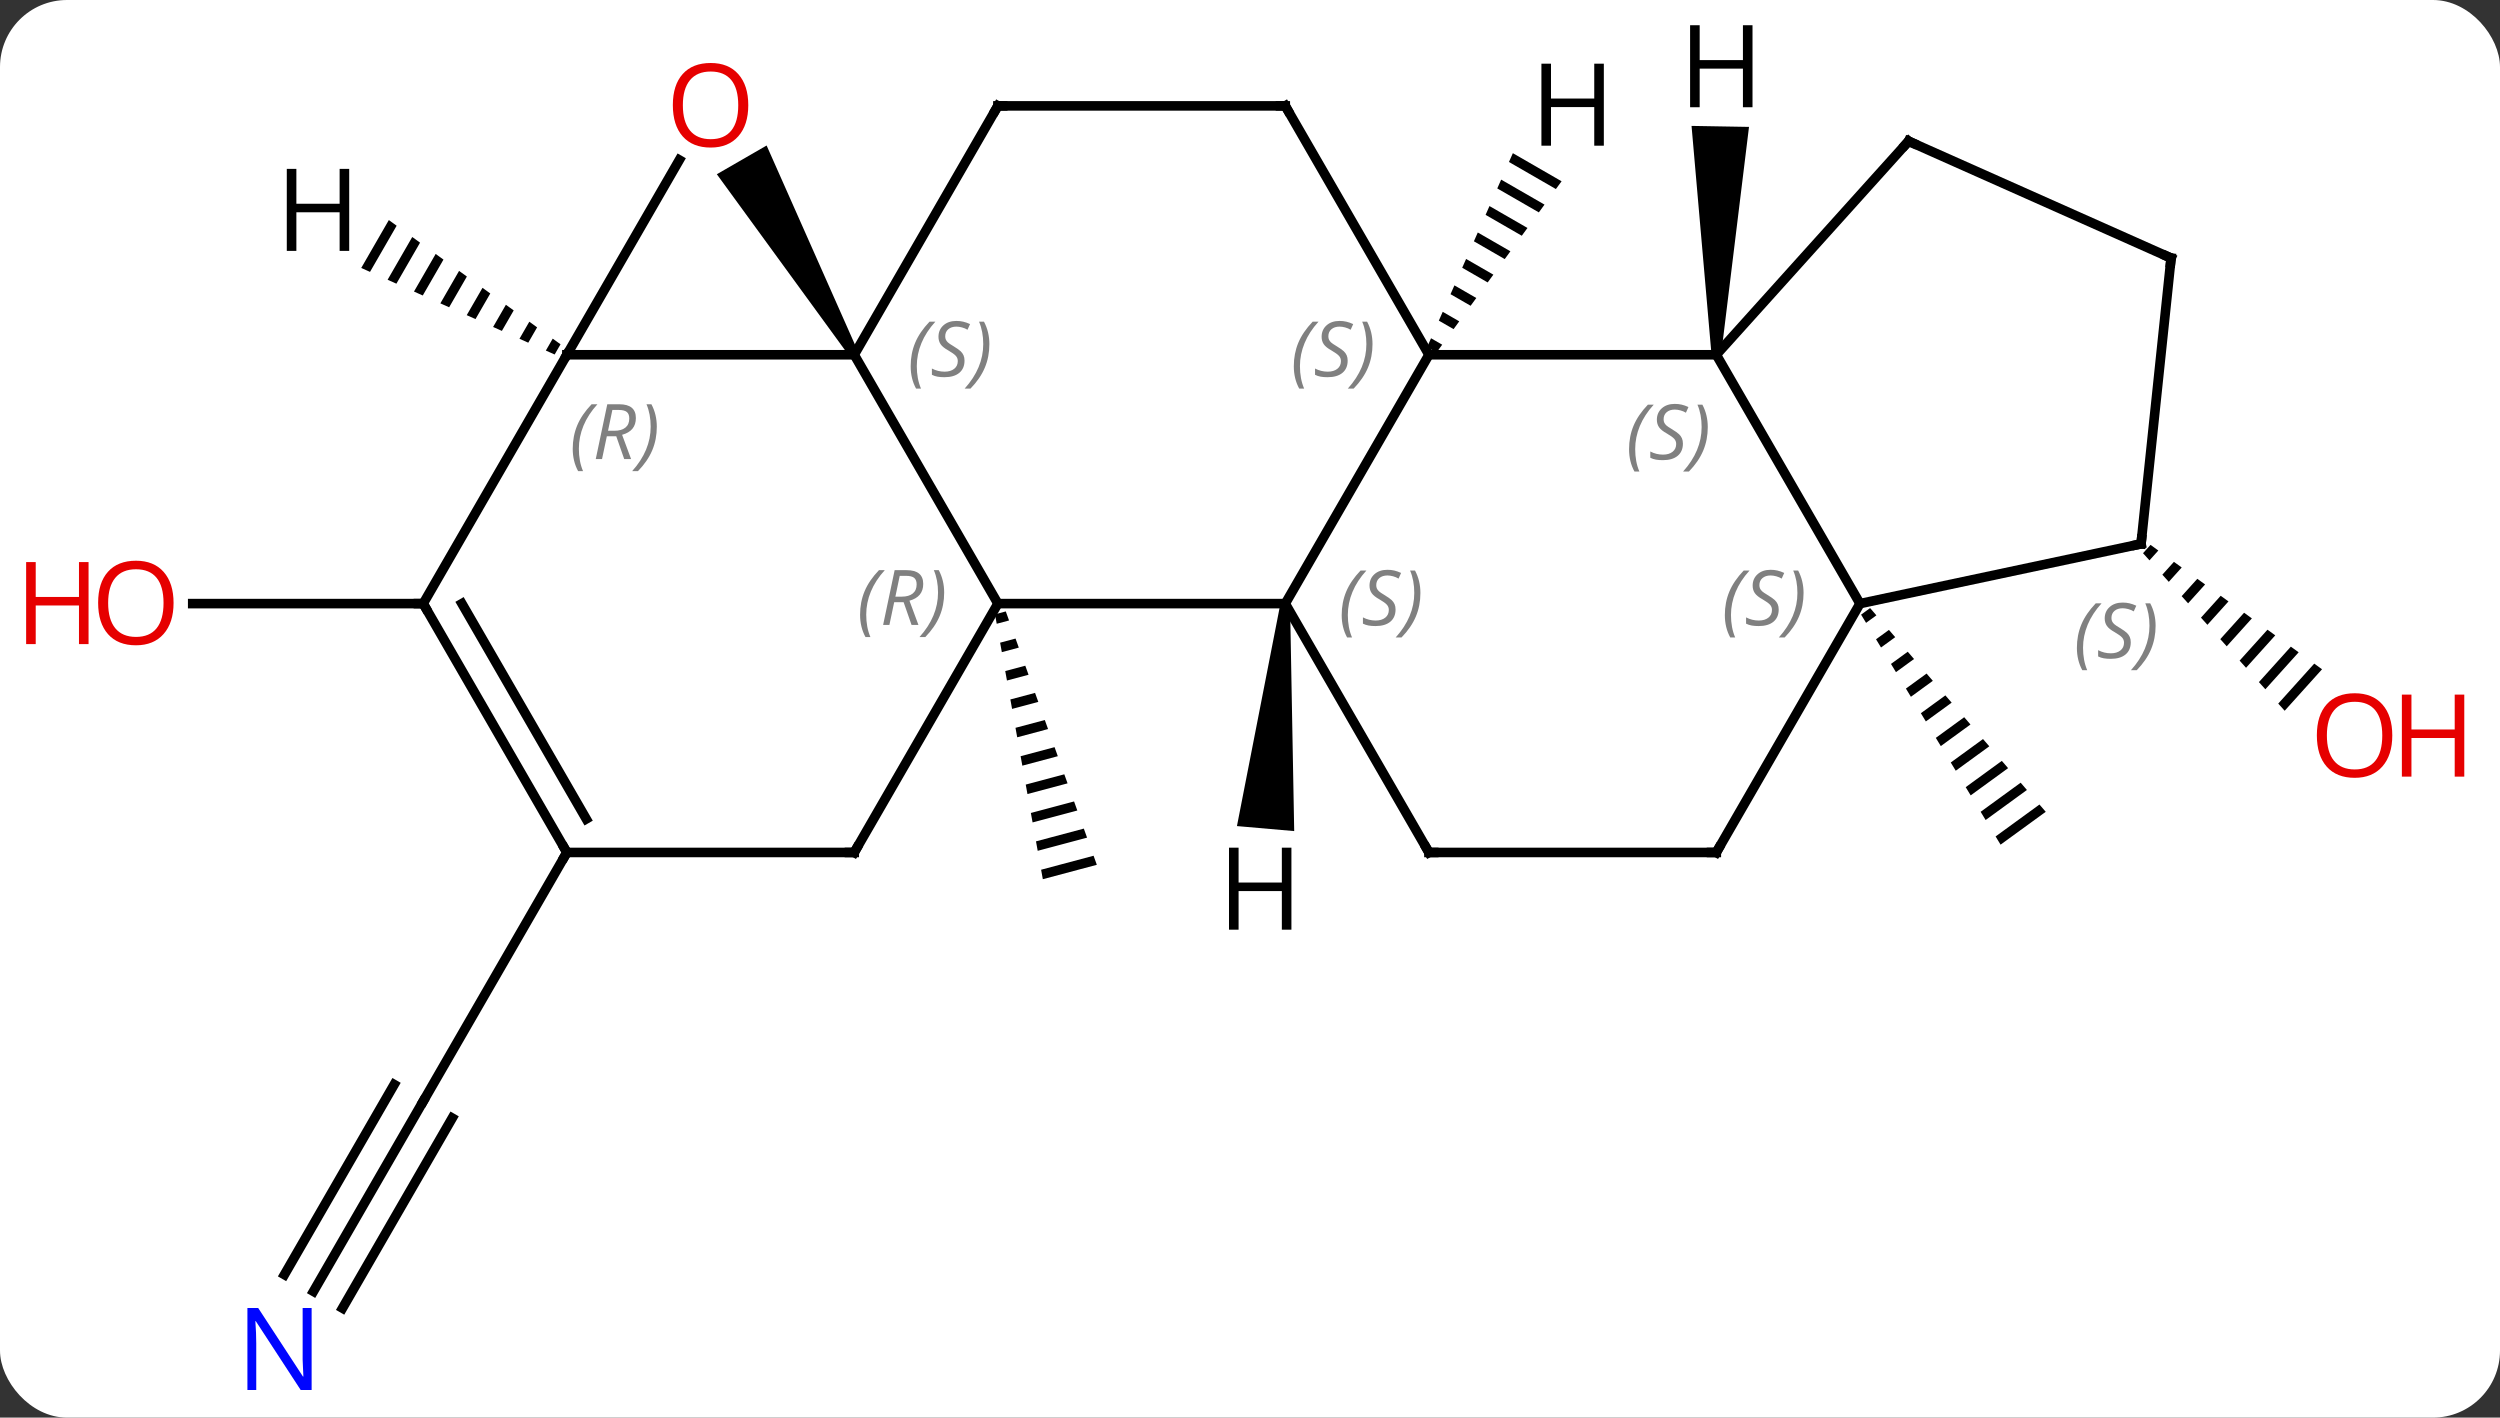<svg width="261" viewBox="0 0 261 148" style="fill-opacity:1; color-rendering:auto; color-interpolation:auto; text-rendering:auto; stroke:black; stroke-linecap:square; stroke-miterlimit:10; shape-rendering:auto; stroke-opacity:1; fill:black; stroke-dasharray:none; font-weight:normal; stroke-width:1; font-family:'Open Sans'; font-style:normal; stroke-linejoin:miter; font-size:12; stroke-dashoffset:0; image-rendering:auto;" height="148" class="cas-substance-image" xmlns:xlink="http://www.w3.org/1999/xlink" xmlns="http://www.w3.org/2000/svg"><rect x="0" y="0" width="261" height="148" fill="#333333" stroke="none"/><svg class="cas-substance-single-component"><rect y="0" x="0" width="261" stroke="none" ry="7" rx="7" height="148" fill="white" class="cas-substance-group"/><svg y="0" x="0" width="261" viewBox="0 0 261 148" style="fill:black;" height="148" class="cas-substance-single-component-image"><svg><g><g transform="translate(130,74)" style="text-rendering:geometricPrecision; color-rendering:optimizeQuality; color-interpolation:linearRGB; stroke-linecap:butt; image-rendering:optimizeQuality;"><path style="stroke:none;" d="M-24.996 -10.168 L-26.123 -9.867 L-26.123 -9.867 L-25.944 -8.879 L-25.944 -8.879 L-24.656 -9.223 L-24.656 -9.223 L-24.996 -10.168 ZM-23.977 -7.334 L-25.588 -6.904 L-25.588 -6.904 L-25.409 -5.916 L-23.638 -6.389 L-23.638 -6.389 L-23.977 -7.334 ZM-22.959 -4.5 L-25.053 -3.941 L-25.053 -3.941 L-24.874 -2.953 L-22.62 -3.555 L-22.62 -3.555 L-22.959 -4.5 ZM-21.941 -1.665 L-24.518 -0.978 L-24.339 0.01 L-24.339 0.01 L-21.601 -0.721 L-21.941 -1.665 ZM-20.922 1.169 L-23.983 1.985 L-23.804 2.973 L-20.583 2.113 L-20.583 2.113 L-20.922 1.169 ZM-19.904 4.003 L-23.448 4.948 L-23.448 4.948 L-23.269 5.936 L-23.269 5.936 L-19.565 4.947 L-19.904 4.003 ZM-18.886 6.837 L-22.913 7.911 L-22.734 8.899 L-18.547 7.782 L-18.547 7.782 L-18.886 6.837 ZM-17.868 9.671 L-22.378 10.874 L-22.199 11.862 L-22.199 11.862 L-17.528 10.616 L-17.528 10.616 L-17.868 9.671 ZM-16.849 12.505 L-21.843 13.838 L-21.664 14.825 L-21.664 14.825 L-16.51 13.45 L-16.51 13.45 L-16.849 12.505 ZM-15.831 15.339 L-21.308 16.8 L-21.129 17.788 L-21.129 17.788 L-15.492 16.284 L-15.492 16.284 L-15.831 15.339 Z"/><line y2="-10.983" y1="-10.983" x2="-85.818" x1="-109.88" style="fill:none;"/><line y2="60.822" y1="40.977" x2="-97.274" x1="-85.818" style="fill:none;"/><line y2="62.572" y1="42.727" x2="-94.243" x1="-82.787" style="fill:none;"/><line y2="59.072" y1="39.227" x2="-100.305" x1="-88.849" style="fill:none;"/><line y2="14.997" y1="40.977" x2="-70.818" x1="-85.818" style="fill:none;"/><path style="stroke:none;" d="M65.24 -10.518 L64.297 -9.832 L64.817 -8.974 L65.895 -9.758 L65.24 -10.518 ZM67.205 -8.239 L65.858 -7.259 L66.378 -6.401 L66.378 -6.401 L67.86 -7.48 L67.205 -8.239 ZM69.169 -5.96 L67.418 -4.686 L67.938 -3.828 L69.824 -5.201 L69.824 -5.201 L69.169 -5.96 ZM71.134 -3.681 L68.978 -2.113 L69.498 -1.255 L71.788 -2.922 L71.788 -2.922 L71.134 -3.681 ZM73.098 -1.402 L70.538 0.46 L71.058 1.318 L73.753 -0.643 L73.098 -1.402 ZM75.063 0.877 L72.099 3.033 L72.619 3.891 L75.717 1.636 L75.063 0.877 ZM77.027 3.156 L73.659 5.606 L74.179 6.464 L77.682 3.915 L77.027 3.156 ZM78.991 5.435 L75.219 8.179 L75.739 9.037 L75.739 9.037 L79.646 6.194 L78.991 5.435 ZM80.956 7.714 L76.779 10.752 L77.299 11.61 L77.299 11.61 L81.611 8.473 L80.956 7.714 ZM82.92 9.992 L78.34 13.325 L78.86 14.182 L78.86 14.182 L83.575 10.752 L82.92 9.992 Z"/><path style="stroke:none;" d="M94.516 -17.116 L93.732 -16.246 L94.404 -15.498 L95.33 -16.525 L94.516 -17.116 ZM96.957 -15.345 L95.749 -14.003 L96.421 -13.255 L97.771 -14.754 L97.771 -14.754 L96.957 -15.345 ZM99.399 -13.573 L97.765 -11.76 L98.437 -11.012 L100.213 -12.983 L99.399 -13.573 ZM101.841 -11.802 L99.782 -9.517 L100.454 -8.769 L102.654 -11.212 L101.841 -11.802 ZM104.282 -10.031 L101.798 -7.274 L101.798 -7.274 L102.47 -6.526 L102.47 -6.526 L105.096 -9.441 L104.282 -10.031 ZM106.724 -8.26 L103.815 -5.031 L104.487 -4.283 L107.537 -7.67 L106.724 -8.26 ZM109.165 -6.489 L105.831 -2.788 L106.503 -2.04 L109.979 -5.899 L109.165 -6.489 ZM111.607 -4.718 L107.848 -0.545 L108.52 0.203 L112.421 -4.128 L111.607 -4.718 Z"/><line y2="-10.983" y1="-36.963" x2="-25.818" x1="-40.818" style="fill:none;"/><line y2="-36.963" y1="-36.963" x2="-70.818" x1="-40.818" style="fill:none;"/><path style="stroke:none;" d="M-40.385 -37.213 L-41.251 -36.713 L-55.163 -55.81 L-49.966 -58.81 Z"/><line y2="-62.946" y1="-36.963" x2="-25.818" x1="-40.818" style="fill:none;"/><line y2="-10.983" y1="-10.983" x2="4.182" x1="-25.818" style="fill:none;"/><line y2="14.997" y1="-10.983" x2="-40.818" x1="-25.818" style="fill:none;"/><line y2="-57.298" y1="-36.963" x2="-59.079" x1="-70.818" style="fill:none;"/><line y2="-10.983" y1="-36.963" x2="-85.818" x1="-70.818" style="fill:none;"/><line y2="-62.946" y1="-62.946" x2="4.182" x1="-25.818" style="fill:none;"/><line y2="-36.963" y1="-10.983" x2="19.182" x1="4.182" style="fill:none;"/><line y2="14.997" y1="-10.983" x2="19.182" x1="4.182" style="fill:none;"/><line y2="14.997" y1="14.997" x2="-70.818" x1="-40.818" style="fill:none;"/><line y2="14.997" y1="-10.983" x2="-70.818" x1="-85.818" style="fill:none;"/><line y2="11.497" y1="-10.983" x2="-68.797" x1="-81.777" style="fill:none;"/><line y2="-36.963" y1="-62.946" x2="19.182" x1="4.182" style="fill:none;"/><line y2="-36.963" y1="-36.963" x2="49.182" x1="19.182" style="fill:none;"/><line y2="14.997" y1="14.997" x2="49.182" x1="19.182" style="fill:none;"/><line y2="-10.983" y1="-36.963" x2="64.182" x1="49.182" style="fill:none;"/><line y2="-59.259" y1="-36.963" x2="69.255" x1="49.182" style="fill:none;"/><line y2="-10.983" y1="14.997" x2="64.182" x1="49.182" style="fill:none;"/><line y2="-17.22" y1="-10.983" x2="93.525" x1="64.182" style="fill:none;"/><line y2="-47.055" y1="-59.259" x2="96.66" x1="69.255" style="fill:none;"/><line y2="-47.055" y1="-17.22" x2="96.66" x1="93.525" style="fill:none;"/><path style="stroke:none;" d="M-89.405 -51.025 L-92.288 -46.026 L-91.37 -45.615 L-88.59 -50.435 L-89.405 -51.025 ZM-86.961 -49.257 L-89.534 -44.794 L-88.617 -44.383 L-86.146 -48.667 L-86.146 -48.667 L-86.961 -49.257 ZM-84.517 -47.488 L-86.781 -43.562 L-86.781 -43.562 L-85.863 -43.151 L-83.702 -46.899 L-83.702 -46.899 L-84.517 -47.488 ZM-82.073 -45.72 L-84.027 -42.33 L-84.027 -42.33 L-83.11 -41.919 L-81.258 -45.13 L-82.073 -45.72 ZM-79.628 -43.951 L-81.274 -41.097 L-81.274 -41.097 L-80.356 -40.687 L-78.814 -43.362 L-79.628 -43.951 ZM-77.184 -42.183 L-78.52 -39.865 L-77.603 -39.454 L-76.369 -41.593 L-76.369 -41.593 L-77.184 -42.183 ZM-74.74 -40.414 L-75.767 -38.633 L-75.767 -38.633 L-74.849 -38.222 L-73.925 -39.825 L-73.925 -39.825 L-74.74 -40.414 ZM-72.296 -38.646 L-73.014 -37.401 L-72.096 -36.99 L-71.481 -38.056 L-71.481 -38.056 L-72.296 -38.646 Z"/><path style="stroke:none;" d="M3.684 -11.027 L4.68 -10.939 L5.115 12.766 L-0.863 12.243 Z"/><path style="stroke:none;" d="M27.942 -58.009 L27.535 -57.089 L27.535 -57.089 L32.435 -54.263 L33.029 -55.075 L27.942 -58.009 ZM26.722 -55.248 L26.315 -54.328 L26.315 -54.328 L30.655 -51.826 L30.655 -51.826 L31.248 -52.638 L31.248 -52.638 L26.722 -55.248 ZM25.501 -52.488 L25.095 -51.568 L25.095 -51.568 L28.874 -49.388 L29.468 -50.201 L29.468 -50.201 L25.501 -52.488 ZM24.281 -49.728 L23.875 -48.808 L23.875 -48.808 L27.094 -46.951 L27.094 -46.951 L27.687 -47.764 L24.281 -49.728 ZM23.061 -46.967 L22.654 -46.047 L22.654 -46.047 L25.313 -44.514 L25.313 -44.514 L25.907 -45.326 L25.907 -45.326 L23.061 -46.967 ZM21.841 -44.207 L21.434 -43.287 L21.434 -43.287 L23.533 -42.077 L23.533 -42.077 L24.126 -42.889 L24.126 -42.889 L21.841 -44.207 ZM20.62 -41.447 L20.214 -40.526 L21.753 -39.639 L22.346 -40.452 L22.346 -40.452 L20.62 -41.447 ZM19.4 -38.686 L18.994 -37.766 L18.994 -37.766 L19.972 -37.202 L19.972 -37.202 L20.566 -38.014 L20.566 -38.014 L19.4 -38.686 Z"/><path style="stroke:none;" d="M49.682 -36.954 L48.682 -36.972 L46.597 -60.856 L52.596 -60.752 Z"/></g><g transform="translate(130,74)" style="fill:rgb(230,0,0); text-rendering:geometricPrecision; color-rendering:optimizeQuality; image-rendering:optimizeQuality; font-family:'Open Sans'; stroke:rgb(230,0,0); color-interpolation:linearRGB;"><path style="stroke:none;" d="M-111.88 -11.053 Q-111.88 -8.991 -112.92 -7.811 Q-113.959 -6.631 -115.802 -6.631 Q-117.693 -6.631 -118.724 -7.795 Q-119.755 -8.96 -119.755 -11.069 Q-119.755 -13.163 -118.724 -14.311 Q-117.693 -15.46 -115.802 -15.46 Q-113.943 -15.46 -112.912 -14.288 Q-111.88 -13.116 -111.88 -11.053 ZM-118.709 -11.053 Q-118.709 -9.319 -117.966 -8.413 Q-117.224 -7.506 -115.802 -7.506 Q-114.38 -7.506 -113.654 -8.405 Q-112.927 -9.303 -112.927 -11.053 Q-112.927 -12.788 -113.654 -13.678 Q-114.38 -14.569 -115.802 -14.569 Q-117.224 -14.569 -117.966 -13.671 Q-118.709 -12.772 -118.709 -11.053 Z"/><path style="stroke:none;" d="M-120.755 -6.756 L-121.755 -6.756 L-121.755 -10.788 L-126.271 -10.788 L-126.271 -6.756 L-127.271 -6.756 L-127.271 -15.319 L-126.271 -15.319 L-126.271 -11.678 L-121.755 -11.678 L-121.755 -15.319 L-120.755 -15.319 L-120.755 -6.756 Z"/><path style="fill:rgb(0,5,255); stroke:none;" d="M-97.466 71.116 L-98.607 71.116 L-103.295 63.929 L-103.341 63.929 Q-103.248 65.194 -103.248 66.241 L-103.248 71.116 L-104.17 71.116 L-104.17 62.554 L-103.045 62.554 L-98.373 69.71 L-98.326 69.71 Q-98.326 69.554 -98.373 68.694 Q-98.42 67.835 -98.404 67.46 L-98.404 62.554 L-97.466 62.554 L-97.466 71.116 Z"/><path style="stroke:none;" d="M119.755 2.783 Q119.755 4.845 118.716 6.025 Q117.677 7.205 115.834 7.205 Q113.943 7.205 112.912 6.04 Q111.88 4.876 111.88 2.767 Q111.88 0.673 112.912 -0.475 Q113.943 -1.624 115.834 -1.624 Q117.693 -1.624 118.724 -0.452 Q119.755 0.72 119.755 2.783 ZM112.927 2.783 Q112.927 4.517 113.67 5.423 Q114.412 6.33 115.834 6.33 Q117.255 6.33 117.982 5.431 Q118.709 4.533 118.709 2.783 Q118.709 1.048 117.982 0.158 Q117.255 -0.733 115.834 -0.733 Q114.412 -0.733 113.67 0.166 Q112.927 1.064 112.927 2.783 Z"/><path style="stroke:none;" d="M127.271 7.08 L126.271 7.08 L126.271 3.048 L121.755 3.048 L121.755 7.08 L120.755 7.08 L120.755 -1.483 L121.755 -1.483 L121.755 2.158 L126.271 2.158 L126.271 -1.483 L127.271 -1.483 L127.271 7.08 Z"/></g><g transform="translate(130,74)" style="font-size:8.4px; fill:gray; text-rendering:geometricPrecision; image-rendering:optimizeQuality; color-rendering:optimizeQuality; font-family:'Open Sans'; font-style:italic; stroke:gray; color-interpolation:linearRGB;"><path style="stroke:none;" d="M-34.926 -35.76 Q-34.926 -37.088 -34.458 -38.213 Q-33.989 -39.338 -32.958 -40.416 L-32.348 -40.416 Q-33.317 -39.354 -33.801 -38.182 Q-34.286 -37.01 -34.286 -35.776 Q-34.286 -34.448 -33.848 -33.432 L-34.364 -33.432 Q-34.926 -34.463 -34.926 -35.76 ZM-29.304 -36.354 Q-29.304 -35.526 -29.851 -35.073 Q-30.398 -34.62 -31.398 -34.62 Q-31.804 -34.62 -32.117 -34.674 Q-32.429 -34.729 -32.71 -34.87 L-32.71 -35.526 Q-32.085 -35.198 -31.382 -35.198 Q-30.757 -35.198 -30.382 -35.495 Q-30.007 -35.791 -30.007 -36.307 Q-30.007 -36.62 -30.21 -36.846 Q-30.413 -37.073 -30.976 -37.401 Q-31.57 -37.729 -31.796 -38.057 Q-32.023 -38.385 -32.023 -38.838 Q-32.023 -39.573 -31.507 -40.034 Q-30.991 -40.495 -30.148 -40.495 Q-29.773 -40.495 -29.437 -40.416 Q-29.101 -40.338 -28.726 -40.166 L-28.991 -39.573 Q-29.241 -39.729 -29.562 -39.815 Q-29.882 -39.901 -30.148 -39.901 Q-30.679 -39.901 -30.999 -39.627 Q-31.32 -39.354 -31.32 -38.885 Q-31.32 -38.682 -31.249 -38.534 Q-31.179 -38.385 -31.038 -38.252 Q-30.898 -38.12 -30.476 -37.87 Q-29.913 -37.526 -29.71 -37.33 Q-29.507 -37.135 -29.405 -36.901 Q-29.304 -36.666 -29.304 -36.354 ZM-26.709 -38.073 Q-26.709 -36.745 -27.186 -35.612 Q-27.663 -34.479 -28.678 -33.432 L-29.288 -33.432 Q-27.35 -35.588 -27.35 -38.073 Q-27.35 -39.401 -27.788 -40.416 L-27.272 -40.416 Q-26.709 -39.354 -26.709 -38.073 Z"/><path style="stroke:none;" d="M-40.207 -9.819 Q-40.207 -11.147 -39.738 -12.272 Q-39.269 -13.397 -38.238 -14.475 L-37.629 -14.475 Q-38.597 -13.413 -39.082 -12.241 Q-39.566 -11.069 -39.566 -9.835 Q-39.566 -8.506 -39.129 -7.491 L-39.644 -7.491 Q-40.207 -8.522 -40.207 -9.819 ZM-36.647 -11.131 L-37.147 -8.756 L-37.803 -8.756 L-36.6 -14.475 L-35.35 -14.475 Q-33.615 -14.475 -33.615 -13.038 Q-33.615 -11.678 -35.053 -11.288 L-34.115 -8.756 L-34.834 -8.756 L-35.662 -11.131 L-36.647 -11.131 ZM-36.069 -13.881 Q-36.459 -11.96 -36.522 -11.71 L-35.865 -11.71 Q-35.115 -11.71 -34.709 -12.038 Q-34.303 -12.366 -34.303 -12.991 Q-34.303 -13.46 -34.561 -13.671 Q-34.819 -13.881 -35.412 -13.881 L-36.069 -13.881 ZM-31.429 -12.131 Q-31.429 -10.803 -31.906 -9.671 Q-32.383 -8.538 -33.398 -7.491 L-34.008 -7.491 Q-32.07 -9.647 -32.07 -12.131 Q-32.07 -13.46 -32.508 -14.475 L-31.992 -14.475 Q-31.429 -13.413 -31.429 -12.131 Z"/><path style="stroke:none;" d="M-70.207 -27.139 Q-70.207 -28.467 -69.738 -29.592 Q-69.269 -30.717 -68.238 -31.795 L-67.629 -31.795 Q-68.597 -30.732 -69.082 -29.561 Q-69.566 -28.389 -69.566 -27.154 Q-69.566 -25.826 -69.129 -24.811 L-69.644 -24.811 Q-70.207 -25.842 -70.207 -27.139 ZM-66.647 -28.451 L-67.147 -26.076 L-67.803 -26.076 L-66.6 -31.795 L-65.35 -31.795 Q-63.615 -31.795 -63.615 -30.357 Q-63.615 -28.998 -65.053 -28.607 L-64.115 -26.076 L-64.834 -26.076 L-65.662 -28.451 L-66.647 -28.451 ZM-66.069 -31.201 Q-66.459 -29.279 -66.522 -29.029 L-65.865 -29.029 Q-65.115 -29.029 -64.709 -29.357 Q-64.303 -29.686 -64.303 -30.311 Q-64.303 -30.779 -64.561 -30.99 Q-64.819 -31.201 -65.412 -31.201 L-66.069 -31.201 ZM-61.429 -29.451 Q-61.429 -28.123 -61.906 -26.99 Q-62.383 -25.857 -63.398 -24.811 L-64.007 -24.811 Q-62.07 -26.967 -62.07 -29.451 Q-62.07 -30.779 -62.508 -31.795 L-61.992 -31.795 Q-61.429 -30.732 -61.429 -29.451 Z"/></g><g transform="translate(130,74)" style="fill:rgb(230,0,0); text-rendering:geometricPrecision; color-rendering:optimizeQuality; image-rendering:optimizeQuality; font-family:'Open Sans'; stroke:rgb(230,0,0); color-interpolation:linearRGB;"><path style="stroke:none;" d="M-51.88 -63.016 Q-51.88 -60.954 -52.92 -59.774 Q-53.959 -58.594 -55.802 -58.594 Q-57.693 -58.594 -58.724 -59.758 Q-59.755 -60.923 -59.755 -63.032 Q-59.755 -65.126 -58.724 -66.274 Q-57.693 -67.423 -55.802 -67.423 Q-53.943 -67.423 -52.912 -66.251 Q-51.88 -65.079 -51.88 -63.016 ZM-58.709 -63.016 Q-58.709 -61.282 -57.966 -60.376 Q-57.224 -59.469 -55.802 -59.469 Q-54.38 -59.469 -53.654 -60.368 Q-52.927 -61.266 -52.927 -63.016 Q-52.927 -64.751 -53.654 -65.641 Q-54.38 -66.532 -55.802 -66.532 Q-57.224 -66.532 -57.966 -65.633 Q-58.709 -64.735 -58.709 -63.016 Z"/></g><g transform="translate(130,74)" style="stroke-linecap:butt; text-rendering:geometricPrecision; color-rendering:optimizeQuality; image-rendering:optimizeQuality; font-family:'Open Sans'; color-interpolation:linearRGB; stroke-miterlimit:5;"><path style="fill:none;" d="M-26.068 -62.513 L-25.818 -62.946 L-25.318 -62.946"/></g><g transform="translate(130,74)" style="stroke-linecap:butt; font-size:8.4px; fill:gray; text-rendering:geometricPrecision; image-rendering:optimizeQuality; color-rendering:optimizeQuality; font-family:'Open Sans'; font-style:italic; stroke:gray; color-interpolation:linearRGB; stroke-miterlimit:5;"><path style="stroke:none;" d="M10.073 -9.78 Q10.073 -11.108 10.542 -12.233 Q11.011 -13.358 12.042 -14.436 L12.652 -14.436 Q11.683 -13.374 11.198 -12.202 Q10.714 -11.03 10.714 -9.796 Q10.714 -8.467 11.152 -7.452 L10.636 -7.452 Q10.073 -8.483 10.073 -9.78 ZM15.696 -10.374 Q15.696 -9.546 15.149 -9.092 Q14.602 -8.639 13.602 -8.639 Q13.196 -8.639 12.883 -8.694 Q12.571 -8.749 12.29 -8.889 L12.29 -9.546 Q12.915 -9.217 13.618 -9.217 Q14.243 -9.217 14.618 -9.514 Q14.993 -9.811 14.993 -10.327 Q14.993 -10.639 14.79 -10.866 Q14.587 -11.092 14.024 -11.421 Q13.43 -11.749 13.204 -12.077 Q12.977 -12.405 12.977 -12.858 Q12.977 -13.592 13.493 -14.053 Q14.008 -14.514 14.852 -14.514 Q15.227 -14.514 15.563 -14.436 Q15.899 -14.358 16.274 -14.186 L16.009 -13.592 Q15.758 -13.749 15.438 -13.835 Q15.118 -13.921 14.852 -13.921 Q14.321 -13.921 14.001 -13.647 Q13.68 -13.374 13.68 -12.905 Q13.68 -12.702 13.751 -12.553 Q13.821 -12.405 13.962 -12.272 Q14.102 -12.139 14.524 -11.889 Q15.087 -11.546 15.29 -11.35 Q15.493 -11.155 15.595 -10.921 Q15.696 -10.686 15.696 -10.374 ZM18.291 -12.092 Q18.291 -10.764 17.814 -9.631 Q17.337 -8.499 16.322 -7.452 L15.712 -7.452 Q17.65 -9.608 17.65 -12.092 Q17.65 -13.421 17.212 -14.436 L17.728 -14.436 Q18.291 -13.374 18.291 -12.092 Z"/><path style="fill:none; stroke:black;" d="M-40.568 14.564 L-40.818 14.997 L-41.318 14.997"/><path style="fill:none; stroke:black;" d="M-85.568 -10.55 L-85.818 -10.983 L-86.318 -10.983"/><path style="fill:none; stroke:black;" d="M3.682 -62.946 L4.182 -62.946 L4.432 -62.513"/><path style="stroke:none;" d="M5.074 -35.76 Q5.074 -37.088 5.542 -38.213 Q6.011 -39.338 7.042 -40.416 L7.652 -40.416 Q6.683 -39.354 6.199 -38.182 Q5.714 -37.01 5.714 -35.776 Q5.714 -34.448 6.152 -33.432 L5.636 -33.432 Q5.074 -34.463 5.074 -35.76 ZM10.696 -36.354 Q10.696 -35.526 10.149 -35.073 Q9.602 -34.62 8.602 -34.62 Q8.196 -34.62 7.883 -34.674 Q7.571 -34.729 7.29 -34.87 L7.29 -35.526 Q7.915 -35.198 8.618 -35.198 Q9.243 -35.198 9.618 -35.495 Q9.993 -35.791 9.993 -36.307 Q9.993 -36.62 9.79 -36.846 Q9.587 -37.073 9.024 -37.401 Q8.43 -37.729 8.204 -38.057 Q7.977 -38.385 7.977 -38.838 Q7.977 -39.573 8.493 -40.034 Q9.008 -40.495 9.852 -40.495 Q10.227 -40.495 10.563 -40.416 Q10.899 -40.338 11.274 -40.166 L11.008 -39.573 Q10.758 -39.729 10.438 -39.815 Q10.118 -39.901 9.852 -39.901 Q9.321 -39.901 9.001 -39.627 Q8.68 -39.354 8.68 -38.885 Q8.68 -38.682 8.751 -38.534 Q8.821 -38.385 8.962 -38.252 Q9.102 -38.12 9.524 -37.87 Q10.087 -37.526 10.29 -37.33 Q10.493 -37.135 10.595 -36.901 Q10.696 -36.666 10.696 -36.354 ZM13.29 -38.073 Q13.29 -36.745 12.814 -35.612 Q12.337 -34.479 11.322 -33.432 L10.712 -33.432 Q12.65 -35.588 12.65 -38.073 Q12.65 -39.401 12.212 -40.416 L12.728 -40.416 Q13.29 -39.354 13.29 -38.073 Z"/><path style="fill:none; stroke:black;" d="M18.932 14.564 L19.182 14.997 L19.682 14.997"/><path style="fill:none; stroke:black;" d="M-71.068 14.564 L-70.818 14.997 L-71.068 15.43"/><path style="stroke:none;" d="M40.074 -27.1 Q40.074 -28.428 40.542 -29.553 Q41.011 -30.678 42.042 -31.756 L42.652 -31.756 Q41.683 -30.693 41.199 -29.521 Q40.714 -28.35 40.714 -27.115 Q40.714 -25.787 41.152 -24.771 L40.636 -24.771 Q40.074 -25.803 40.074 -27.1 ZM45.696 -27.693 Q45.696 -26.865 45.149 -26.412 Q44.602 -25.959 43.602 -25.959 Q43.196 -25.959 42.884 -26.014 Q42.571 -26.068 42.29 -26.209 L42.29 -26.865 Q42.915 -26.537 43.618 -26.537 Q44.243 -26.537 44.618 -26.834 Q44.993 -27.131 44.993 -27.646 Q44.993 -27.959 44.79 -28.186 Q44.587 -28.412 44.024 -28.74 Q43.431 -29.068 43.204 -29.396 Q42.977 -29.725 42.977 -30.178 Q42.977 -30.912 43.493 -31.373 Q44.009 -31.834 44.852 -31.834 Q45.227 -31.834 45.563 -31.756 Q45.899 -31.678 46.274 -31.506 L46.009 -30.912 Q45.759 -31.068 45.438 -31.154 Q45.118 -31.24 44.852 -31.24 Q44.321 -31.24 44.001 -30.967 Q43.681 -30.693 43.681 -30.225 Q43.681 -30.021 43.751 -29.873 Q43.821 -29.725 43.962 -29.592 Q44.102 -29.459 44.524 -29.209 Q45.087 -28.865 45.29 -28.67 Q45.493 -28.475 45.594 -28.24 Q45.696 -28.006 45.696 -27.693 ZM48.291 -29.412 Q48.291 -28.084 47.814 -26.951 Q47.337 -25.818 46.322 -24.771 L45.712 -24.771 Q47.65 -26.928 47.65 -29.412 Q47.65 -30.74 47.212 -31.756 L47.728 -31.756 Q48.291 -30.693 48.291 -29.412 Z"/><path style="fill:none; stroke:black;" d="M48.682 14.997 L49.182 14.997 L49.432 14.564"/><path style="stroke:none;" d="M50.074 -9.78 Q50.074 -11.108 50.542 -12.233 Q51.011 -13.358 52.042 -14.436 L52.652 -14.436 Q51.683 -13.374 51.199 -12.202 Q50.714 -11.03 50.714 -9.796 Q50.714 -8.467 51.152 -7.452 L50.636 -7.452 Q50.074 -8.483 50.074 -9.78 ZM55.696 -10.374 Q55.696 -9.546 55.149 -9.092 Q54.602 -8.639 53.602 -8.639 Q53.196 -8.639 52.883 -8.694 Q52.571 -8.749 52.29 -8.889 L52.29 -9.546 Q52.915 -9.217 53.618 -9.217 Q54.243 -9.217 54.618 -9.514 Q54.993 -9.811 54.993 -10.327 Q54.993 -10.639 54.79 -10.866 Q54.587 -11.092 54.024 -11.421 Q53.43 -11.749 53.204 -12.077 Q52.977 -12.405 52.977 -12.858 Q52.977 -13.592 53.493 -14.053 Q54.008 -14.514 54.852 -14.514 Q55.227 -14.514 55.563 -14.436 Q55.899 -14.358 56.274 -14.186 L56.008 -13.592 Q55.758 -13.749 55.438 -13.835 Q55.118 -13.921 54.852 -13.921 Q54.321 -13.921 54.001 -13.647 Q53.68 -13.374 53.68 -12.905 Q53.68 -12.702 53.751 -12.553 Q53.821 -12.405 53.962 -12.272 Q54.102 -12.139 54.524 -11.889 Q55.087 -11.546 55.29 -11.35 Q55.493 -11.155 55.594 -10.921 Q55.696 -10.686 55.696 -10.374 ZM58.291 -12.092 Q58.291 -10.764 57.814 -9.631 Q57.337 -8.499 56.322 -7.452 L55.712 -7.452 Q57.65 -9.608 57.65 -12.092 Q57.65 -13.421 57.212 -14.436 L57.728 -14.436 Q58.291 -13.374 58.291 -12.092 Z"/><path style="fill:none; stroke:black;" d="M68.921 -58.887 L69.255 -59.259 L69.712 -59.056"/><path style="fill:none; stroke:black;" d="M93.036 -17.116 L93.525 -17.22 L93.577 -17.717"/><path style="stroke:none;" d="M86.828 -6.358 Q86.828 -7.686 87.297 -8.811 Q87.766 -9.936 88.797 -11.014 L89.406 -11.014 Q88.438 -9.951 87.953 -8.78 Q87.469 -7.608 87.469 -6.373 Q87.469 -5.045 87.906 -4.029 L87.391 -4.029 Q86.828 -5.061 86.828 -6.358 ZM92.451 -6.951 Q92.451 -6.123 91.904 -5.67 Q91.357 -5.217 90.357 -5.217 Q89.951 -5.217 89.638 -5.272 Q89.326 -5.326 89.045 -5.467 L89.045 -6.123 Q89.67 -5.795 90.373 -5.795 Q90.998 -5.795 91.373 -6.092 Q91.748 -6.389 91.748 -6.904 Q91.748 -7.217 91.545 -7.444 Q91.341 -7.67 90.779 -7.998 Q90.185 -8.326 89.959 -8.655 Q89.732 -8.983 89.732 -9.436 Q89.732 -10.17 90.248 -10.631 Q90.763 -11.092 91.607 -11.092 Q91.982 -11.092 92.318 -11.014 Q92.654 -10.936 93.029 -10.764 L92.763 -10.17 Q92.513 -10.326 92.193 -10.412 Q91.873 -10.498 91.607 -10.498 Q91.076 -10.498 90.755 -10.225 Q90.435 -9.951 90.435 -9.483 Q90.435 -9.28 90.505 -9.131 Q90.576 -8.983 90.716 -8.85 Q90.857 -8.717 91.279 -8.467 Q91.841 -8.123 92.045 -7.928 Q92.248 -7.733 92.349 -7.498 Q92.451 -7.264 92.451 -6.951 ZM95.045 -8.67 Q95.045 -7.342 94.569 -6.209 Q94.092 -5.076 93.076 -4.029 L92.467 -4.029 Q94.405 -6.186 94.405 -8.67 Q94.405 -9.998 93.967 -11.014 L94.483 -11.014 Q95.045 -9.951 95.045 -8.67 Z"/><path style="fill:none; stroke:black;" d="M96.203 -47.258 L96.66 -47.055 L96.608 -46.558"/></g><g transform="translate(130,74)" style="stroke-linecap:butt; text-rendering:geometricPrecision; color-rendering:optimizeQuality; image-rendering:optimizeQuality; font-family:'Open Sans'; color-interpolation:linearRGB; stroke-miterlimit:5;"><path style="stroke:none;" d="M-93.543 -47.807 L-94.543 -47.807 L-94.543 -51.838 L-99.059 -51.838 L-99.059 -47.807 L-100.059 -47.807 L-100.059 -56.369 L-99.059 -56.369 L-99.059 -52.729 L-94.543 -52.729 L-94.543 -56.369 L-93.543 -56.369 L-93.543 -47.807 Z"/><path style="stroke:none;" d="M4.824 23.059 L3.824 23.059 L3.824 19.028 L-0.692 19.028 L-0.692 23.059 L-1.692 23.059 L-1.692 14.497 L-0.692 14.497 L-0.692 18.137 L3.824 18.137 L3.824 14.497 L4.824 14.497 L4.824 23.059 Z"/><path style="stroke:none;" d="M37.44 -58.79 L36.44 -58.79 L36.44 -62.821 L31.924 -62.821 L31.924 -58.79 L30.924 -58.79 L30.924 -67.352 L31.924 -67.352 L31.924 -63.712 L36.44 -63.712 L36.44 -67.352 L37.44 -67.352 L37.44 -58.79 Z"/><path style="stroke:none;" d="M52.962 -62.804 L51.962 -62.804 L51.962 -66.835 L47.446 -66.835 L47.446 -62.804 L46.446 -62.804 L46.446 -71.366 L47.446 -71.366 L47.446 -67.726 L51.962 -67.726 L51.962 -71.366 L52.962 -71.366 L52.962 -62.804 Z"/></g></g></svg></svg></svg></svg>